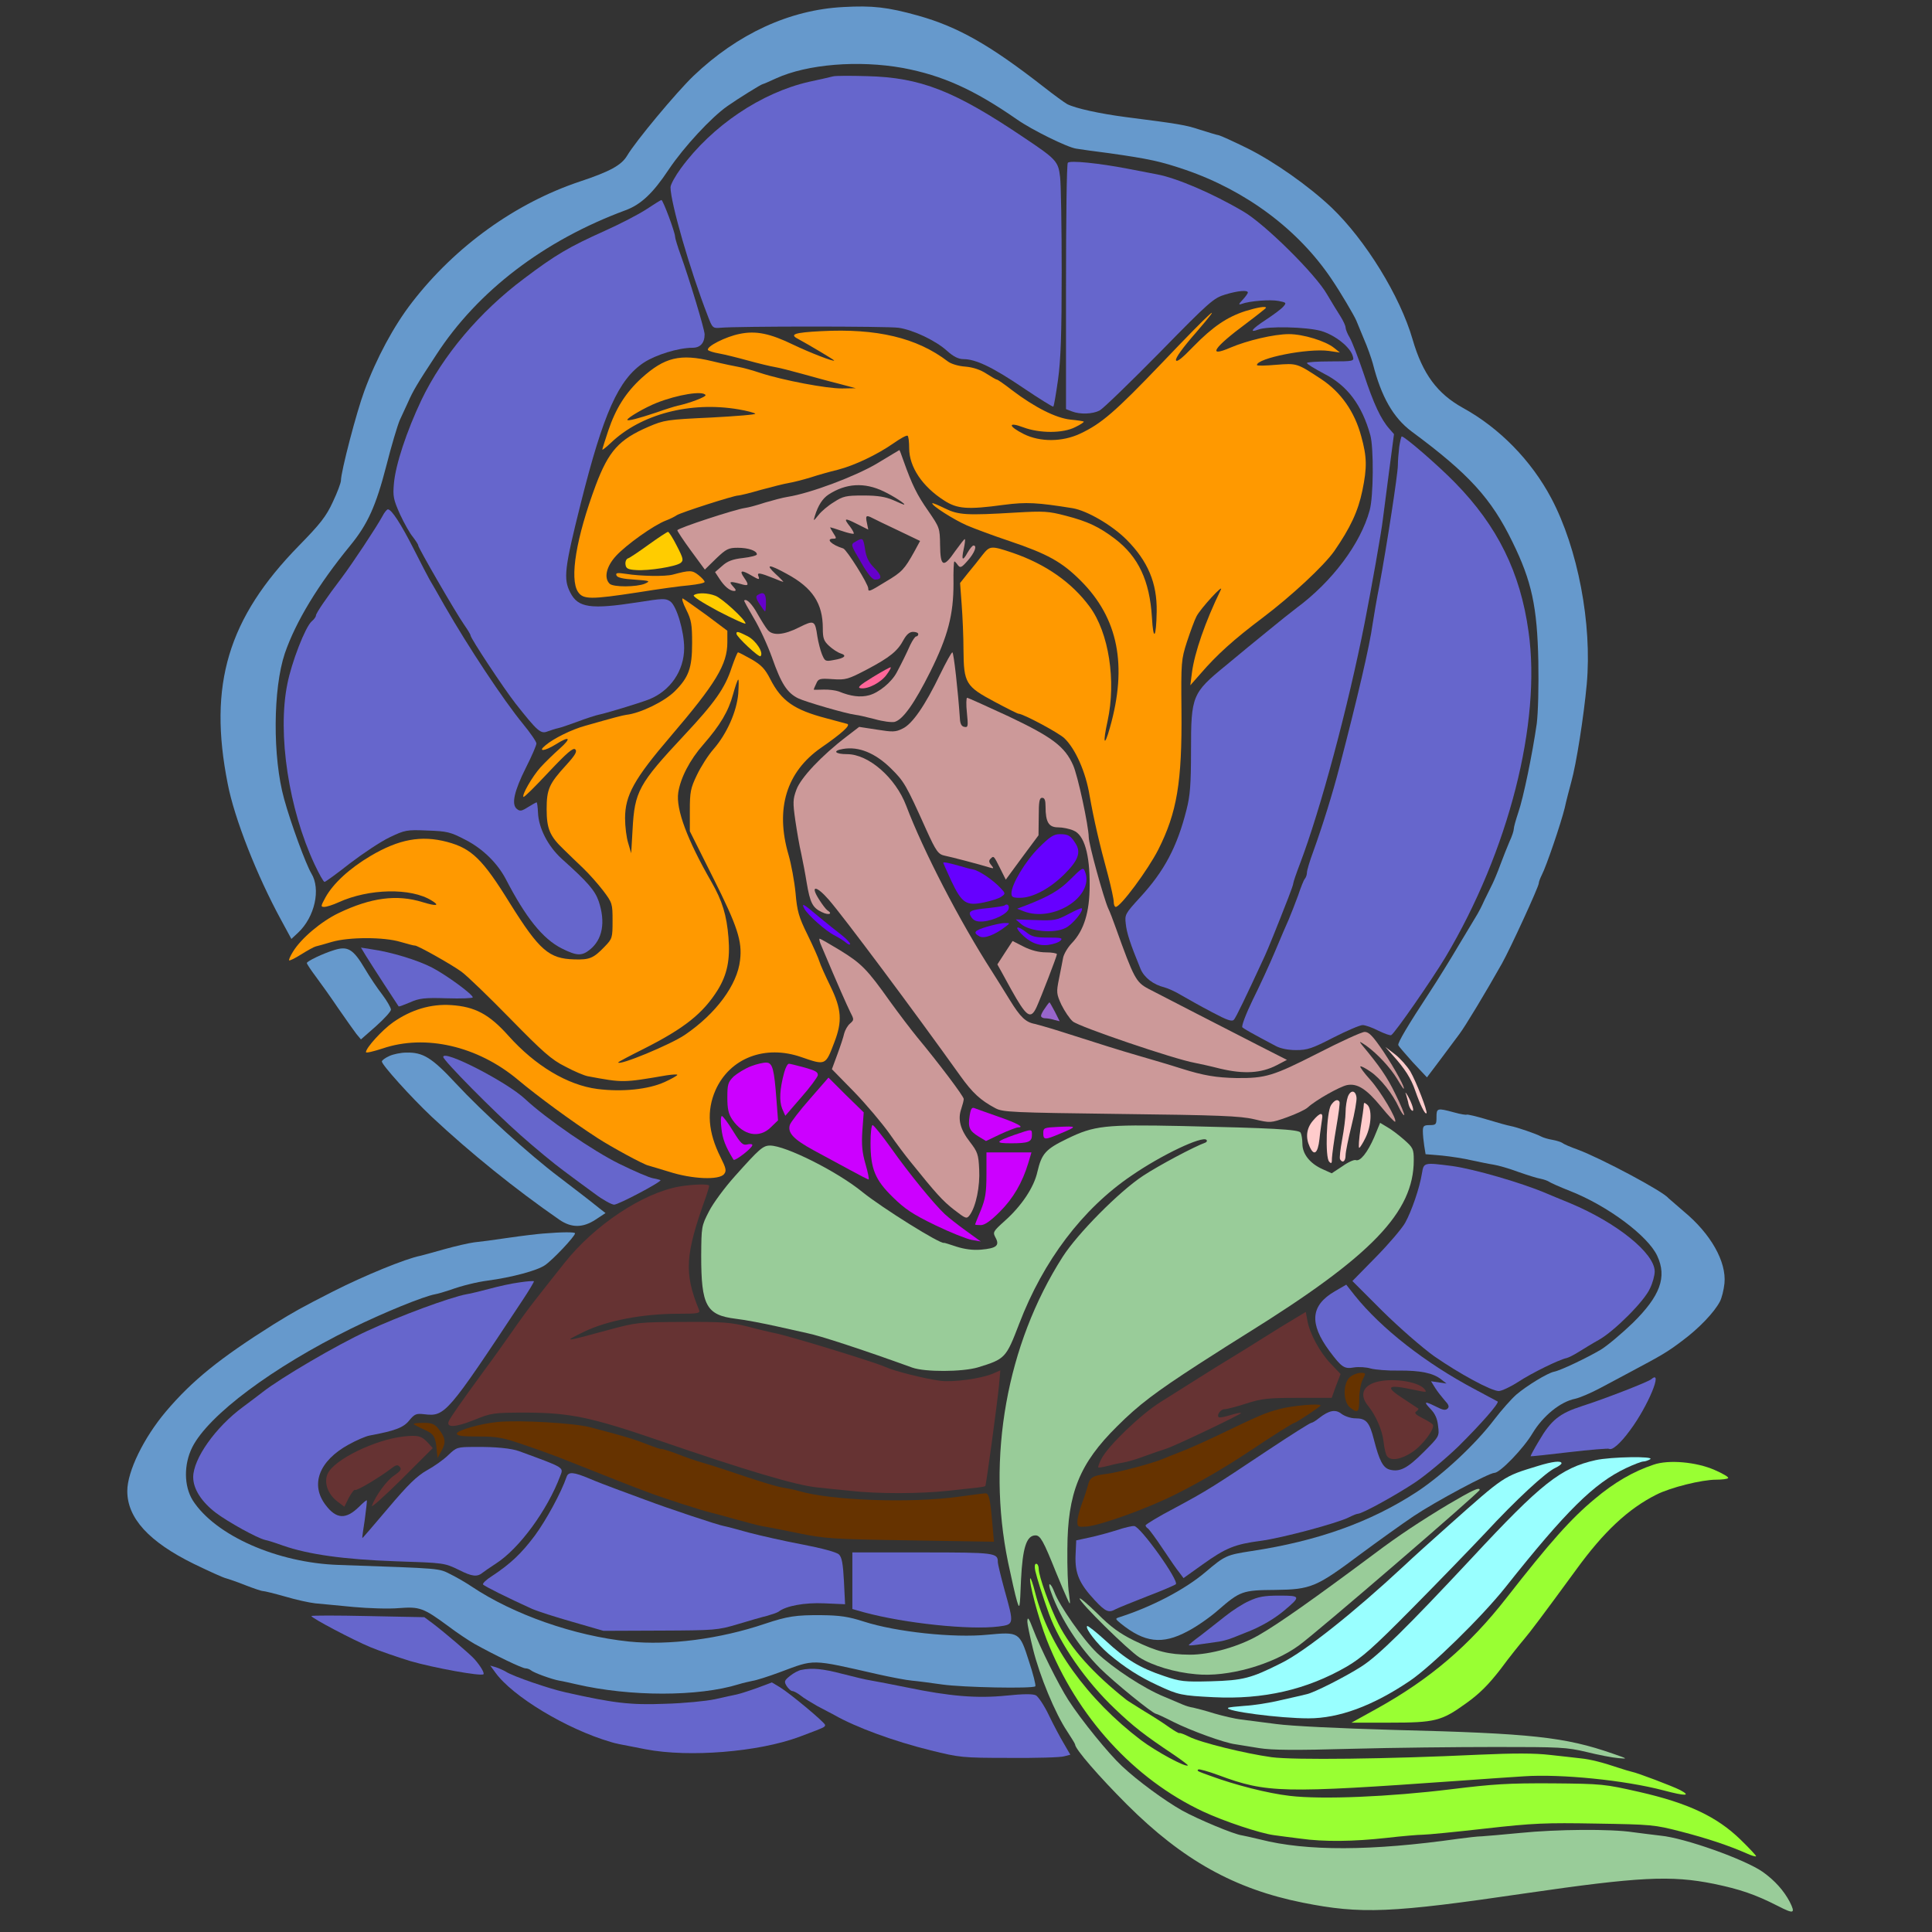<?xml version="1.0" encoding="UTF-8" standalone="no"?>
<svg
   xmlns:dc="http://purl.org/dc/elements/1.1/"
   xmlns:cc="http://creativecommons.org/ns#"
   xmlns:rdf="http://www.w3.org/1999/02/22-rdf-syntax-ns#"
   xmlns:svg="http://www.w3.org/2000/svg"
   xmlns="http://www.w3.org/2000/svg"
   xmlns:sodipodi="http://sodipodi.sourceforge.net/DTD/sodipodi-0.dtd"
   xmlns:inkscape="http://www.inkscape.org/namespaces/inkscape"
   version="1.0"
   width="850pt"
   height="850pt"
   viewBox="0 0 850 850"
   preserveAspectRatio="xMidYMid meet"
   id="svg160"
   sodipodi:docname="6.svg"
   inkscape:version="0.92.2 5c3e80d, 2017-08-06">
  <rect x="0" y="0" width="850" height="850" fill="#333333" stroke="none"/>
  <defs
     id="defs164" />
  <sodipodi:namedview
     pagecolor="#ffffff"
     bordercolor="#666666"
     borderopacity="1"
     objecttolerance="10"
     gridtolerance="10"
     guidetolerance="10"
     inkscape:pageopacity="0"
     inkscape:pageshadow="2"
     inkscape:window-width="1920"
     inkscape:window-height="978"
     id="namedview162"
     showgrid="false"
     inkscape:zoom="0.83294118"
     inkscape:cx="606.1358"
     inkscape:cy="523.08832"
     inkscape:window-x="0"
     inkscape:window-y="1"
     inkscape:window-maximized="1"
     inkscape:current-layer="svg160" />
  <g
     transform="translate(0,850) scale(0.1,-0.1)"
     fill="#000000"
     stroke="none"
     id="g158">
    <path
       d="M0 4250 l0 -4250 3963 0 3962 1 -60 31 c-191 99 -352 138 -593 145 -174 6 -350 -12 -632 -63 -74 -13 -154 -26 -176 -28 -23 -3 -91 -13 -150 -23 -149 -24 -469 -25 -567 0 -37 9 -82 19 -100 22 -48 9 -203 69 -281 110 -179 94 -359 242 -525 429 -51 58 -101 108 -111 111 -10 3 -45 -2 -77 -11 -45 -13 -95 -17 -218 -17 -140 1 -172 4 -260 27 -55 15 -111 29 -125 32 -24 5 -58 16 -241 83 -103 38 -135 39 -199 6 -63 -32 -219 -85 -268 -91 -20 -2 -61 -9 -91 -14 -69 -13 -283 -13 -348 -1 -27 6 -70 12 -94 15 -54 7 -207 56 -304 98 -38 17 -113 63 -165 103 -134 101 -173 122 -250 129 -36 4 -86 8 -111 11 -49 4 -271 61 -298 75 -9 5 -59 29 -113 53 -53 25 -142 75 -197 111 -103 68 -152 91 -219 101 -55 8 -225 70 -317 116 -152 75 -274 188 -291 269 -3 14 -9 33 -15 42 -12 24 -12 118 1 118 6 0 10 12 10 26 0 34 57 157 108 230 99 147 391 378 691 548 107 61 349 170 401 181 8 2 42 12 76 23 90 31 336 82 487 102 48 7 89 15 92 20 2 4 -53 50 -123 103 -194 146 -342 275 -507 441 l-151 152 -30 -18 -31 -18 5 53 c3 46 0 56 -27 92 -30 39 -150 210 -200 283 l-24 36 -33 -39 c-19 -22 -34 -43 -34 -47 0 -11 -28 -10 -35 1 -3 6 4 37 15 70 11 33 20 73 20 88 0 15 -34 97 -76 183 -101 206 -109 222 -143 315 -65 178 -87 272 -96 410 -17 262 46 480 198 690 52 72 197 244 273 325 48 52 56 72 85 235 41 231 135 471 259 657 48 73 220 257 320 343 59 50 158 114 247 159 74 37 88 43 232 95 164 60 213 92 258 170 180 310 467 526 775 581 102 18 85 18 -1734 19 l-1838 1 0 -4250z"
       id="path4"
       style="fill:none" />
    <path
       d="M3968 8480 c189 -34 359 -115 572 -275 58 -43 116 -88 130 -100 49 -43 128 -66 260 -76 184 -15 371 -55 511 -112 225 -90 463 -289 637 -531 74 -104 137 -247 196 -446 27 -92 60 -128 186 -204 120 -74 273 -212 338 -308 92 -134 184 -375 203 -533 24 -199 31 -307 25 -395 -31 -461 -151 -854 -401 -1309 -47 -86 -212 -330 -280 -415 -72 -91 -72 -112 -2 -123 18 -2 78 -15 133 -29 56 -13 108 -24 115 -24 21 0 252 -76 338 -111 91 -36 250 -117 352 -178 100 -59 274 -234 313 -314 24 -49 29 -71 29 -131 -1 -90 -10 -109 -111 -223 -124 -141 -217 -280 -235 -353 -3 -14 -27 -54 -53 -89 -35 -48 -43 -66 -33 -72 7 -4 17 -6 21 -3 12 8 175 -16 262 -38 86 -21 123 -37 174 -75 47 -35 43 -58 -10 -62 -59 -3 -179 -28 -222 -46 -20 -9 -36 -13 -36 -10 0 3 -28 -9 -62 -26 -162 -81 -284 -200 -405 -396 -108 -175 -171 -260 -265 -356 -57 -57 -127 -123 -156 -145 l-53 -41 33 -5 c18 -3 80 -7 138 -10 132 -6 333 -40 421 -72 36 -13 72 -24 78 -24 7 0 67 -27 134 -61 307 -154 597 -448 710 -721 l16 -38 265 0 266 0 0 4250 0 4250 -2317 -1 c-2284 -1 -2316 -1 -2215 -19z"
       id="path6"
       style="fill:none" />
    <path
       d="M3710 8469 c-236 -12 -465 -118 -659 -303 -76 -73 -255 -288 -292 -351 -25 -42 -76 -70 -209 -114 -283 -95 -547 -285 -737 -531 -80 -103 -157 -246 -210 -390 -34 -91 -103 -355 -103 -394 0 -10 -16 -53 -36 -95 -29 -63 -55 -96 -149 -192 -312 -319 -400 -611 -313 -1048 29 -151 128 -403 235 -599 l45 -83 30 28 c73 69 100 191 58 260 -24 40 -90 219 -120 328 -51 183 -49 485 3 640 48 140 147 303 288 475 77 94 113 174 159 352 22 87 49 177 59 200 11 24 27 59 36 78 22 50 40 81 125 210 182 280 473 502 832 635 68 25 121 75 190 179 67 100 188 230 258 279 47 33 150 97 156 97 2 0 28 11 58 25 138 63 363 81 558 46 175 -33 313 -95 503 -227 64 -45 222 -123 260 -128 17 -3 82 -12 145 -20 176 -25 226 -36 335 -73 268 -92 498 -264 644 -482 38 -56 97 -156 108 -181 3 -8 18 -44 33 -80 16 -36 33 -85 40 -110 37 -146 90 -238 170 -298 253 -187 351 -295 444 -486 85 -173 109 -285 114 -525 2 -114 -1 -227 -7 -275 -19 -133 -59 -327 -81 -390 -11 -33 -20 -65 -20 -73 0 -8 -8 -33 -19 -56 -10 -23 -28 -69 -40 -101 -12 -33 -28 -71 -35 -85 -7 -15 -23 -46 -35 -71 -11 -25 -25 -52 -30 -60 -5 -8 -41 -69 -81 -135 -39 -66 -97 -160 -130 -210 -96 -146 -142 -224 -138 -233 1 -5 31 -39 64 -76 l62 -66 58 77 c32 43 70 94 85 114 25 33 115 182 187 310 37 66 162 338 162 353 0 6 6 22 13 36 20 38 84 226 101 295 7 33 21 85 29 115 22 78 55 288 68 430 24 265 -39 597 -156 818 -88 166 -228 309 -388 397 -114 63 -178 150 -222 301 -55 191 -207 437 -356 580 -101 96 -255 204 -372 262 -59 29 -116 55 -125 57 -9 1 -46 13 -82 24 -63 21 -93 26 -328 56 -114 15 -220 38 -257 57 -11 6 -58 40 -105 77 -236 184 -376 263 -550 312 -136 38 -202 45 -330 38z"
       id="path8"
       style="fill:#6699cc" />
    <path
       d="M3665 8164 c-11 -3 -59 -14 -106 -24 -210 -48 -426 -193 -563 -380 -25 -34 -46 -72 -46 -84 0 -66 85 -363 164 -566 20 -53 22 -55 56 -52 71 7 737 7 783 0 64 -9 165 -57 214 -102 28 -25 50 -36 72 -36 54 0 129 -36 262 -126 71 -48 131 -85 133 -83 3 2 12 56 21 119 12 88 16 199 16 474 0 197 -3 385 -7 417 -8 69 -16 78 -158 173 -307 207 -455 265 -691 271 -71 2 -139 2 -150 -1z"
       id="path10"
       style="fill:#6666cc" />
    <path
       d="M4698 7784 c-5 -4 -8 -250 -8 -546 l0 -538 26 -10 c36 -14 91 -12 122 4 15 8 133 122 263 254 220 225 239 241 289 256 56 17 100 21 100 9 0 -4 -10 -18 -22 -31 -20 -21 -20 -24 -5 -19 35 13 125 20 162 13 35 -7 36 -8 20 -26 -10 -11 -44 -36 -76 -57 -61 -40 -76 -59 -33 -43 41 16 211 12 276 -6 62 -18 130 -72 140 -112 6 -21 4 -22 -98 -22 -57 0 -104 -3 -104 -7 0 -5 34 -25 75 -47 103 -52 167 -138 204 -271 15 -56 14 -269 -3 -330 -40 -147 -165 -314 -322 -430 -21 -16 -78 -61 -125 -100 -47 -38 -131 -107 -186 -153 -148 -121 -153 -133 -153 -372 0 -153 -4 -201 -20 -263 -41 -163 -98 -270 -204 -385 -66 -72 -68 -76 -63 -117 4 -39 19 -86 65 -198 16 -38 56 -69 105 -81 15 -4 49 -19 75 -35 26 -15 86 -49 134 -74 68 -36 88 -43 97 -33 9 10 52 99 136 281 13 28 52 124 103 255 12 31 22 59 22 64 0 5 13 43 29 85 91 239 212 691 285 1061 30 153 74 401 80 455 3 22 15 115 27 208 l22 167 -20 23 c-37 41 -70 111 -113 242 -24 71 -52 143 -62 160 -10 16 -18 37 -18 44 0 8 -11 31 -23 50 -13 20 -39 63 -58 95 -50 89 -275 311 -368 365 -137 81 -295 148 -381 164 -14 3 -72 14 -130 25 -125 24 -252 37 -262 26z"
       id="path12"
       style="fill:#6666cc" />
    <path
       d="M2845 7580 c-33 -22 -116 -65 -185 -96 -156 -70 -216 -105 -355 -210 -195 -146 -357 -338 -451 -534 -65 -137 -114 -285 -121 -368 -5 -56 -2 -70 27 -135 18 -39 44 -85 57 -100 12 -16 23 -32 23 -37 0 -10 164 -294 201 -347 16 -23 29 -44 29 -48 0 -13 145 -232 198 -300 97 -123 111 -135 141 -123 14 5 35 12 45 14 11 2 49 15 87 29 37 14 80 28 95 31 30 6 169 48 217 66 95 37 157 126 157 227 0 73 -33 185 -61 205 -21 14 -31 14 -144 -4 -207 -32 -262 -24 -296 43 -31 60 -26 105 46 392 100 398 166 546 278 620 52 34 152 65 214 65 34 0 53 21 53 59 0 22 -69 249 -106 351 -13 36 -24 72 -24 79 0 19 -53 161 -60 161 -3 0 -32 -18 -65 -40z"
       id="path14"
       style="fill:#6666cc" />
    <path
       d="M5478 7131 c-80 -26 -143 -69 -227 -155 -50 -52 -74 -71 -77 -61 -4 9 31 57 88 122 133 154 73 100 -152 -136 -204 -213 -264 -265 -358 -309 -79 -37 -176 -37 -247 -2 -70 35 -72 56 -3 30 72 -27 175 -27 229 1 23 11 39 22 37 24 -1 2 -28 6 -59 9 -64 7 -157 54 -256 129 -33 26 -64 47 -67 47 -4 0 -24 12 -46 26 -26 17 -58 28 -92 31 -31 2 -64 12 -78 23 -136 104 -312 146 -558 133 -117 -6 -140 -14 -101 -34 46 -25 159 -92 159 -95 0 -7 -108 35 -179 69 -103 50 -165 63 -237 48 -61 -12 -148 -56 -139 -71 3 -4 24 -11 48 -15 23 -4 80 -18 127 -31 47 -13 101 -26 120 -29 19 -3 73 -17 120 -30 47 -13 119 -33 160 -43 l75 -20 -60 -1 c-66 -1 -261 36 -359 68 -33 11 -75 23 -93 26 -17 3 -71 14 -120 26 -141 34 -209 17 -310 -74 -70 -64 -114 -134 -147 -232 -14 -42 -26 -80 -26 -83 0 -3 17 10 38 30 132 126 349 183 561 147 36 -6 70 -15 74 -19 4 -4 -83 -11 -195 -17 -195 -9 -206 -11 -276 -41 -129 -56 -174 -106 -231 -257 -86 -231 -116 -411 -78 -469 23 -34 56 -34 265 -2 86 14 187 28 225 31 37 4 67 10 67 15 0 5 -12 18 -27 30 -28 22 -38 22 -113 2 -33 -9 -142 -7 -204 3 -40 6 -48 5 -44 -6 3 -10 28 -16 79 -19 69 -5 72 -6 46 -18 -36 -15 -139 -16 -155 0 -26 26 -14 76 28 122 46 50 167 136 220 156 19 7 40 18 47 23 15 11 251 87 271 87 7 0 52 11 100 25 48 13 103 27 122 30 19 3 62 14 95 24 33 11 87 26 120 34 74 19 173 66 245 116 30 21 58 37 63 34 4 -2 7 -27 7 -55 0 -82 58 -169 154 -230 57 -37 102 -41 263 -19 100 13 147 10 303 -15 63 -11 172 -74 236 -138 94 -94 135 -191 133 -316 -2 -119 -15 -134 -21 -25 -10 160 -59 265 -162 344 -70 53 -120 77 -217 102 -76 20 -97 21 -219 14 -217 -13 -253 -11 -312 18 -29 14 -54 25 -56 23 -7 -8 97 -74 153 -98 33 -14 116 -45 185 -68 169 -57 232 -92 315 -175 165 -165 206 -373 128 -647 -25 -89 -32 -69 -10 30 38 176 6 388 -79 503 -78 106 -193 187 -339 237 -95 32 -100 31 -132 -9 -15 -20 -44 -56 -64 -80 l-35 -44 7 -95 c4 -52 8 -142 8 -200 1 -145 10 -160 136 -227 54 -29 102 -53 106 -53 20 0 177 -84 202 -108 48 -46 94 -148 111 -253 18 -102 43 -212 82 -354 13 -50 24 -101 24 -113 0 -12 4 -22 9 -22 21 0 141 162 187 252 82 163 105 296 102 613 -2 212 -1 223 24 301 15 45 33 95 42 112 17 34 123 149 107 117 -68 -139 -116 -278 -127 -365 l-7 -55 44 50 c73 85 149 153 274 247 127 96 268 227 315 293 71 103 105 175 124 267 21 102 20 148 -5 238 -29 109 -90 195 -176 252 -108 71 -106 70 -199 63 -46 -4 -84 -5 -84 -1 0 30 224 75 317 62 l48 -7 -25 20 c-38 31 -137 61 -199 61 -66 0 -184 -28 -259 -60 -102 -44 -73 0 71 107 48 36 87 67 87 69 0 8 -37 2 -92 -15z m-2374 -369 c4 -8 -74 -37 -123 -47 -9 -2 -52 -15 -94 -30 -78 -26 -127 -39 -127 -32 0 9 79 55 130 75 92 36 202 54 214 34z"
       id="path16"
       style="fill:#ff9900" />
    <path
       d="M6156 6534 c-3 -26 -6 -62 -6 -81 0 -38 -49 -356 -81 -528 -12 -60 -25 -137 -30 -170 -13 -96 -66 -323 -146 -630 -30 -116 -74 -257 -114 -368 -16 -43 -29 -86 -29 -96 0 -9 -4 -21 -9 -27 -5 -5 -18 -38 -30 -74 -13 -35 -31 -82 -41 -105 -10 -22 -37 -85 -60 -140 -23 -55 -67 -151 -98 -213 -31 -64 -51 -117 -46 -122 8 -7 41 -26 147 -82 20 -11 54 -18 89 -18 50 0 71 7 164 55 59 30 117 55 129 55 12 0 43 -11 70 -25 27 -13 52 -22 56 -19 17 10 179 244 238 342 278 466 423 1033 366 1433 -36 261 -137 465 -323 655 -75 77 -222 204 -235 204 -2 0 -7 -21 -11 -46z"
       id="path18"
       style="fill:#6666cc" />
    <path
       d="M3857 6460 c-95 -56 -291 -130 -392 -146 -20 -3 -65 -15 -99 -25 -33 -11 -73 -22 -89 -24 -43 -6 -297 -89 -297 -98 0 -4 27 -45 60 -90 l61 -83 49 48 c45 43 55 48 96 48 46 0 84 -13 84 -29 0 -5 -27 -12 -61 -16 -46 -5 -69 -14 -92 -35 l-31 -27 19 -29 c22 -34 45 -53 64 -54 11 0 10 5 -4 20 -20 22 -15 24 33 11 36 -11 39 -6 16 27 -23 33 -12 36 32 10 33 -19 37 -20 31 -4 -8 19 4 17 72 -10 18 -8 35 -14 37 -14 2 0 -13 16 -34 35 -47 44 -30 44 50 0 113 -61 158 -130 158 -239 0 -44 4 -56 28 -78 15 -14 38 -29 51 -33 29 -9 17 -21 -32 -29 -36 -7 -38 -5 -51 26 -7 18 -16 53 -20 78 -10 71 -14 73 -80 40 -67 -34 -116 -38 -138 -12 -8 9 -28 41 -44 69 -25 46 -50 71 -60 61 -1 -2 18 -36 42 -77 25 -41 61 -119 81 -175 40 -114 66 -154 114 -178 33 -16 212 -68 253 -73 12 -1 50 -10 85 -19 35 -10 74 -15 87 -12 37 10 88 83 157 221 78 157 102 251 102 388 -1 53 1 97 4 97 2 0 9 -7 15 -16 11 -14 16 -12 44 20 30 34 42 66 25 66 -5 0 -16 -14 -26 -31 -22 -40 -28 -34 -17 16 5 22 7 41 5 43 -2 2 -20 -22 -42 -52 -52 -76 -66 -71 -67 26 -1 75 -2 77 -52 150 -49 70 -71 114 -109 221 -9 26 -17 47 -18 47 -1 -1 -46 -27 -100 -60z m31 -122 c44 -21 101 -58 89 -58 -2 0 -24 9 -48 20 -33 14 -66 20 -130 20 -77 0 -90 -3 -130 -29 -25 -15 -56 -41 -68 -57 -23 -28 -23 -28 -16 -4 14 46 34 77 60 94 77 50 158 55 243 14z m-50 -117 c9 -5 61 -30 114 -55 l96 -46 -26 -48 c-43 -77 -54 -89 -125 -131 -73 -45 -77 -46 -77 -30 0 20 -95 171 -110 176 -52 16 -79 43 -44 43 15 0 15 2 0 25 -9 14 -15 25 -13 25 2 0 25 -7 51 -16 26 -9 49 -14 52 -12 2 3 -5 16 -16 31 -30 38 -25 40 30 12 l50 -25 -6 30 c-7 32 -3 35 24 21z m202 -511 c0 -5 -4 -10 -9 -10 -5 0 -16 -17 -26 -37 -18 -40 -34 -73 -60 -122 -23 -43 -79 -89 -122 -100 -37 -10 -80 -5 -133 17 -14 5 -45 9 -68 8 -23 -1 -42 -1 -42 0 0 2 5 14 11 26 9 22 15 24 72 20 58 -4 68 -1 152 43 100 53 134 80 161 131 13 23 26 34 41 34 13 0 23 -4 23 -10z"
       id="path20"
       style="fill:#cc9999" />
    <path
       d="M3764 6117 c-22 -12 -22 -13 23 -89 30 -53 51 -78 63 -78 32 0 31 17 -4 52 -24 24 -35 46 -40 81 -8 51 -10 53 -42 34z"
       id="path22"
       style="fill:#6600cc" />
    <path
       d="M3840 5521 c-59 -36 -70 -47 -53 -49 32 -5 90 26 114 60 12 16 20 31 18 32 -2 2 -38 -18 -79 -43z"
       id="path24"
       style="fill:#ff6699" />
    <path
       d="M1682 6228 c-28 -51 -132 -208 -181 -273 -64 -84 -111 -153 -111 -163 0 -5 -8 -17 -19 -26 -28 -25 -88 -179 -107 -276 -44 -219 6 -549 120 -793 20 -42 39 -77 44 -77 4 0 55 37 112 82 58 44 136 96 174 114 67 32 75 34 166 30 87 -3 101 -6 168 -41 76 -39 140 -102 177 -172 88 -170 163 -264 247 -306 64 -32 87 -34 122 -6 57 45 71 121 40 214 -17 48 -48 84 -163 187 -60 55 -101 134 -104 202 -1 25 -4 46 -6 46 -2 0 -19 -9 -38 -21 -28 -18 -36 -19 -49 -8 -25 20 -12 78 40 182 26 51 46 98 46 106 0 8 -27 47 -59 86 -87 106 -241 339 -345 520 -31 55 -61 107 -66 115 -5 8 -36 68 -69 133 -58 114 -98 175 -114 176 -4 1 -16 -13 -25 -31z"
       id="path26"
       style="fill:#6666cc" />
    <path
       d="M2854 6104 c-43 -31 -84 -59 -92 -61 -7 -3 -12 -15 -10 -27 2 -17 11 -22 47 -24 54 -4 173 15 195 31 14 11 13 19 -16 75 -17 34 -35 62 -39 62 -4 0 -42 -25 -85 -56z"
       id="path28"
       style="fill:#ffcc00" />
    <path
       d="M3053 5882 c-8 -5 33 -31 107 -71 66 -34 120 -59 120 -54 0 16 -104 112 -133 122 -33 13 -77 14 -94 3z"
       id="path30"
       style="fill:#ffcc00" />
    <path
       d="M3333 5882 c-9 -5 -7 -16 9 -40 11 -17 22 -32 24 -32 2 0 4 18 4 40 0 40 -11 49 -37 32z"
       id="path32"
       style="fill:#6600cc" />
    <path
       d="M3019 5818 c23 -46 26 -66 26 -148 0 -109 -15 -150 -76 -211 -45 -45 -151 -97 -214 -104 -19 -3 -50 -11 -180 -48 -59 -16 -140 -56 -175 -86 -36 -29 -5 -27 45 4 62 39 71 29 17 -19 -27 -24 -65 -61 -84 -82 -36 -40 -83 -122 -75 -130 3 -3 52 46 110 108 82 87 109 110 118 101 9 -9 0 -25 -40 -69 -75 -82 -86 -106 -86 -194 0 -86 14 -119 75 -177 21 -21 60 -58 86 -83 26 -25 65 -69 88 -99 40 -53 41 -57 41 -132 0 -75 -1 -79 -35 -114 -49 -51 -66 -58 -133 -56 -112 3 -154 40 -283 246 -121 196 -169 242 -277 271 -114 30 -212 12 -337 -62 -93 -55 -164 -121 -198 -182 -21 -39 -22 -42 -5 -42 10 0 38 9 62 20 134 61 319 65 410 8 38 -23 22 -26 -40 -7 -113 35 -227 20 -369 -48 -77 -37 -165 -111 -201 -170 -12 -19 -19 -36 -17 -38 2 -3 26 9 53 26 27 17 56 33 64 35 9 2 41 11 71 20 76 22 229 22 302 0 32 -9 60 -17 63 -16 10 2 161 -83 205 -115 25 -18 122 -112 215 -207 143 -146 181 -180 241 -210 39 -21 84 -40 100 -43 156 -29 154 -29 347 4 26 4 47 5 47 2 0 -3 -26 -18 -57 -32 -71 -32 -186 -44 -295 -30 -131 17 -273 102 -391 234 -85 95 -147 128 -252 135 -89 6 -176 -20 -256 -76 -48 -34 -119 -112 -119 -131 0 -5 33 3 73 16 188 64 418 11 595 -137 87 -73 238 -184 351 -257 60 -39 205 -118 224 -121 4 -1 44 -13 90 -27 102 -33 223 -38 243 -10 11 14 8 26 -16 74 -55 110 -62 204 -22 295 63 141 218 201 378 145 107 -37 106 -37 145 66 35 91 32 144 -17 245 -23 47 -45 96 -49 110 -4 14 -27 66 -52 117 -39 79 -46 104 -53 185 -5 51 -19 127 -31 168 -59 202 -9 364 143 470 91 63 131 99 116 105 -7 2 -49 13 -93 25 -141 37 -197 76 -246 172 -23 45 -39 62 -82 87 -30 17 -57 31 -60 31 -3 0 -15 -30 -28 -67 -29 -90 -74 -154 -209 -298 -201 -215 -218 -247 -227 -415 l-6 -104 -13 44 c-8 25 -14 74 -14 110 0 101 40 173 200 360 200 234 250 317 250 414 l0 51 -92 69 c-51 37 -98 70 -104 73 -6 2 0 -20 15 -49z m229 -370 c-7 -79 -50 -176 -108 -243 -24 -27 -57 -79 -74 -115 -28 -58 -31 -75 -31 -156 l0 -91 102 -204 c108 -215 129 -280 119 -363 -12 -109 -106 -236 -243 -329 -63 -43 -293 -138 -293 -121 0 2 51 29 113 60 178 90 260 155 325 259 41 67 55 132 47 230 -8 99 -27 161 -75 245 -106 184 -157 320 -146 393 10 65 51 144 110 211 75 86 111 147 131 221 10 36 20 65 23 65 3 0 2 -28 0 -62z"
       id="path34"
       style="fill:#ff9900" />
    <path
       d="M3240 5712 c0 -13 99 -106 106 -99 15 15 -20 69 -57 88 -42 21 -49 23 -49 11z"
       id="path36"
       style="fill:#ffcc00" />
    <path
       d="M4136 5533 c-66 -137 -123 -220 -166 -239 -30 -15 -43 -15 -112 -4 l-78 12 -56 -43 c-110 -84 -201 -181 -220 -233 -16 -43 -16 -57 -5 -135 7 -47 18 -113 26 -146 7 -33 18 -90 24 -128 15 -89 26 -111 67 -130 30 -15 50 -8 24 8 -6 4 -22 25 -36 47 -41 64 -14 64 42 0 66 -76 370 -483 578 -774 55 -77 90 -109 156 -144 32 -17 73 -19 550 -25 432 -5 527 -9 587 -23 72 -17 73 -17 144 8 39 14 81 33 93 44 36 33 140 91 172 98 46 9 86 -17 151 -96 31 -38 59 -68 61 -65 10 9 -63 133 -109 184 -27 30 -47 57 -44 59 3 3 23 -8 45 -23 44 -30 97 -97 125 -158 10 -21 20 -35 23 -33 2 3 -15 45 -39 93 -37 76 -69 122 -148 217 -13 16 -9 15 19 -4 49 -35 107 -97 137 -147 14 -24 27 -43 28 -43 10 0 -36 84 -88 163 -47 69 -64 87 -83 87 -13 0 -107 -43 -208 -95 -195 -99 -227 -109 -356 -108 -90 2 -145 11 -243 42 -50 16 -135 41 -187 56 -90 26 -149 45 -350 109 -47 15 -95 28 -106 31 -41 7 -65 30 -111 105 -25 41 -61 98 -78 125 -143 222 -303 532 -378 730 -47 124 -166 227 -260 227 -54 0 -66 15 -18 23 69 12 142 -18 211 -86 58 -57 67 -73 155 -269 44 -97 53 -109 83 -115 22 -4 156 -39 197 -52 18 -5 18 -4 6 11 -11 13 -11 20 -3 28 14 14 14 14 43 -44 l24 -48 72 98 72 97 1 83 c0 66 3 82 15 82 11 0 15 -11 15 -39 0 -68 14 -91 55 -91 20 0 50 -6 68 -14 47 -19 72 -104 71 -241 0 -118 -25 -199 -79 -255 -18 -19 -35 -48 -38 -65 -3 -16 -11 -58 -18 -92 -12 -59 -11 -66 11 -114 14 -28 36 -61 50 -73 29 -24 447 -166 536 -182 16 -3 67 -14 114 -26 102 -24 178 -20 246 15 l46 24 -118 60 c-154 79 -437 224 -492 253 -54 29 -63 45 -143 268 -11 31 -26 71 -34 87 -20 46 -85 281 -85 312 -1 51 -48 271 -69 317 -36 81 -91 123 -283 214 -97 45 -179 82 -183 82 -4 0 -5 -30 -1 -66 6 -60 5 -65 -11 -62 -13 2 -19 14 -20 38 -8 118 -27 290 -33 290 -4 0 -28 -44 -54 -97z"
       id="path38"
       style="fill:#cc9999" />
    <path
       d="M4570 4770 c-59 -59 -120 -161 -120 -200 0 -17 6 -20 38 -20 55 0 130 40 193 102 63 62 76 98 51 137 -22 35 -32 41 -69 41 -27 0 -44 -11 -93 -60z"
       id="path40"
       style="fill:#6600ff" />
    <path
       d="M4150 4704 c0 -2 16 -37 35 -79 47 -99 66 -112 145 -95 33 7 68 18 77 26 17 12 17 14 -6 38 -33 35 -93 76 -121 81 -13 2 -37 9 -54 14 -45 13 -76 20 -76 15z"
       id="path42"
       style="fill:#6600ff" />
    <path
       d="M4707 4629 c-46 -46 -93 -73 -187 -110 l-45 -17 28 -11 c131 -51 312 65 271 173 -8 22 -12 20 -67 -35z"
       id="path44"
       style="fill:#6600ff" />
    <path
       d="M3539 4502 c15 -28 94 -98 132 -117 19 -10 42 -24 52 -33 9 -8 17 -10 17 -5 0 6 -17 23 -37 39 -21 16 -66 52 -101 81 -67 57 -78 63 -63 35z"
       id="path46"
       style="fill:#6600ff" />
    <path
       d="M4419 4516 c-2 -2 -33 -7 -69 -11 -83 -8 -94 -14 -76 -41 11 -15 24 -20 51 -18 48 4 109 34 113 57 3 15 -8 23 -19 13z"
       id="path48"
       style="fill:#6600ff" />
    <path
       d="M4700 4478 c-51 -27 -62 -29 -143 -26 l-88 3 24 -21 c38 -32 145 -42 194 -17 32 15 83 78 72 87 -2 2 -29 -10 -59 -26z"
       id="path50"
       style="fill:#6600ff" />
    <path
       d="M4343 4423 c-57 -17 -64 -26 -33 -43 20 -11 68 7 115 44 20 15 19 15 -5 15 -14 0 -49 -8 -77 -16z"
       id="path52"
       style="fill:#6600ff" />
    <path
       d="M4491 4394 c38 -40 77 -57 122 -51 22 3 46 11 53 19 11 11 2 13 -54 13 -55 0 -73 4 -96 23 -39 30 -55 28 -25 -4z"
       id="path54"
       style="fill:#6600ff" />
    <path
       d="M3614 4338 c78 -185 111 -258 126 -289 18 -35 18 -36 0 -52 -11 -9 -22 -29 -26 -44 -3 -15 -17 -57 -30 -92 l-24 -65 98 -100 c54 -56 123 -138 155 -183 31 -45 72 -99 90 -121 116 -144 144 -175 194 -214 53 -41 56 -42 70 -23 27 38 45 125 41 200 -3 66 -7 77 -40 120 -43 55 -55 100 -39 146 6 18 11 37 11 44 0 12 -112 160 -205 272 -27 33 -81 104 -120 158 -100 141 -125 166 -219 224 -46 28 -86 51 -90 51 -3 0 0 -15 8 -32z"
       id="path56"
       style="fill:#cc9999" />
    <path
       d="M4421 4308 l-33 -51 20 -36 c11 -20 29 -53 40 -73 68 -122 86 -135 112 -80 20 44 90 225 90 234 0 4 -22 8 -48 8 -32 0 -66 9 -98 25 -27 14 -49 25 -49 25 0 0 -15 -23 -34 -52z"
       id="path58"
       style="fill:#cc9999" />
    <path
       d="M1470 4320 c-49 -15 -120 -49 -120 -57 0 -4 18 -31 39 -59 21 -28 66 -91 99 -140 34 -49 70 -100 80 -113 l20 -24 66 58 c36 32 66 65 66 73 0 8 -17 38 -38 66 -22 28 -56 79 -76 113 -52 88 -76 102 -136 83z"
       id="path60"
       style="fill:#6699cc" />
    <path
       d="M1611 4293 c24 -39 139 -216 143 -221 2 -1 24 7 50 18 40 18 63 21 161 18 63 -2 115 0 115 4 0 13 -114 97 -179 131 -64 33 -181 69 -269 81 l-44 7 23 -38z"
       id="path62"
       style="fill:#6666cc" />
    <path
       d="M4598 4065 c-10 -13 -18 -29 -18 -34 0 -6 8 -11 18 -11 9 0 28 -3 40 -7 l24 -6 -21 42 c-12 22 -22 41 -24 41 -1 0 -10 -11 -19 -25z"
       id="path64"
       style="fill:#9966cc" />
    <path
       d="M6126 3859 c55 -61 82 -103 101 -159 21 -60 42 -104 49 -98 6 7 -45 139 -71 184 -14 23 -44 57 -67 75 l-43 33 31 -35z"
       id="path66"
       style="fill:#ffcccc" />
    <path
       d="M1713 3854 c-18 -8 -33 -19 -33 -24 0 -15 127 -156 219 -243 171 -160 368 -319 563 -454 53 -36 103 -35 158 1 l44 29 -27 21 c-52 42 -84 66 -178 138 -131 99 -336 285 -454 412 -105 113 -144 137 -218 135 -23 0 -57 -7 -74 -15z"
       id="path68"
       style="fill:#6699cc" />
    <path
       d="M1950 3850 c0 -15 221 -239 340 -344 63 -56 149 -127 190 -157 41 -31 104 -77 138 -102 35 -26 73 -47 84 -47 19 0 210 101 204 108 -2 1 -16 5 -32 8 -16 2 -83 31 -150 64 -114 56 -321 198 -414 285 -80 75 -360 219 -360 185z"
       id="path70"
       style="fill:#6666cc" />
    <path
       d="M3304 3809 c-26 -10 -60 -31 -76 -45 -25 -25 -28 -34 -28 -93 0 -50 5 -72 22 -97 48 -70 119 -84 170 -33 l31 30 -7 92 c-10 133 -17 160 -43 162 -12 1 -43 -6 -69 -16z"
       id="path72"
       style="fill:#cc00ff" />
    <path
       d="M3450 3781 c-20 -74 -22 -125 -9 -158 l14 -32 70 81 c39 44 71 88 73 97 2 14 -11 21 -57 34 -34 9 -65 17 -70 17 -6 0 -15 -17 -21 -39z"
       id="path74"
       style="fill:#cc00ff" />
    <path
       d="M3564 3666 c-45 -51 -85 -103 -89 -115 -11 -35 17 -64 105 -112 45 -24 117 -63 159 -86 42 -23 79 -42 82 -42 4 -1 -2 29 -13 67 -15 52 -18 85 -14 147 l6 81 -78 76 -77 77 -81 -93z"
       id="path76"
       style="fill:#cc00ff" />
    <path
       d="M5930 3675 c-5 -14 -10 -45 -10 -68 0 -23 -7 -77 -15 -120 -8 -44 -13 -83 -9 -88 11 -18 24 -8 24 18 0 15 12 73 26 130 14 56 24 113 22 125 -4 32 -26 34 -38 3z"
       id="path78"
       style="fill:#ffcccc" />
    <path
       d="M6186 3685 c3 -11 9 -30 11 -43 3 -12 10 -25 15 -28 13 -8 1 31 -19 66 -9 15 -12 17 -7 5z"
       id="path80"
       style="fill:#ffcccc" />
    <path
       d="M5856 3638 c-20 -31 -27 -231 -8 -249 10 -11 12 -7 12 16 1 17 9 77 19 135 10 58 17 108 14 113 -8 13 -22 7 -37 -15z"
       id="path82"
       style="fill:#ffcccc" />
    <path
       d="M6000 3639 c0 -8 -6 -53 -14 -101 -7 -49 -10 -88 -6 -88 3 0 16 20 28 45 26 53 29 127 7 145 -12 10 -15 10 -15 -1z"
       id="path84"
       style="fill:#ffcccc" />
    <path
       d="M4266 3591 c-8 -51 -1 -66 39 -91 l33 -20 63 30 c35 16 71 30 79 30 29 0 -6 19 -90 48 -47 16 -92 33 -101 36 -13 6 -18 -1 -23 -33z"
       id="path86"
       style="fill:#cc00ff" />
    <path
       d="M6320 3585 c0 -32 -2 -35 -30 -35 -26 0 -30 -4 -30 -27 0 -16 3 -44 6 -64 l6 -37 72 -6 c39 -4 98 -13 131 -21 33 -7 76 -16 96 -19 20 -3 69 -17 109 -32 40 -14 84 -28 98 -30 15 -3 31 -9 37 -13 5 -4 47 -23 93 -41 165 -65 342 -197 383 -285 44 -94 13 -177 -108 -296 -49 -47 -112 -100 -140 -117 -59 -35 -178 -92 -206 -97 -29 -6 -119 -61 -165 -100 -23 -20 -66 -69 -96 -108 -83 -110 -229 -246 -343 -321 -204 -133 -436 -216 -727 -260 -110 -17 -117 -20 -203 -93 -91 -77 -235 -152 -378 -198 -19 -6 -19 -7 5 -27 105 -85 183 -95 295 -35 39 20 99 62 133 92 98 85 108 89 253 90 157 2 180 12 374 157 77 57 183 133 235 168 94 63 331 190 355 190 24 0 128 107 168 175 46 76 122 138 187 151 19 4 69 25 110 47 41 22 102 54 135 72 137 73 160 86 226 136 73 54 141 125 166 173 8 15 17 51 20 80 9 95 -60 218 -180 317 -34 29 -64 55 -67 58 -22 29 -294 174 -398 213 -31 11 -62 24 -67 29 -6 4 -26 11 -44 14 -19 3 -42 10 -51 15 -22 12 -107 41 -134 46 -12 2 -59 15 -105 29 -46 14 -86 23 -88 21 -2 -2 -28 2 -56 10 -74 20 -77 19 -77 -21z"
       id="path88"
       style="fill:#6699cc" />
    <path
       d="M5776 3569 c-28 -33 -33 -73 -14 -114 19 -43 36 -30 43 33 3 31 9 69 11 85 7 36 -8 34 -40 -4z"
       id="path90"
       style="fill:#ffcccc" />
    <path
       d="M3174 3535 c5 -46 18 -80 53 -137 5 -9 83 51 83 64 0 5 -10 6 -22 3 -20 -5 -29 4 -63 59 -22 36 -44 65 -49 66 -5 0 -6 -25 -2 -55z"
       id="path92"
       style="fill:#cc00ff" />
    <path
       d="M6046 3497 c-30 -69 -62 -108 -81 -101 -7 3 -34 -9 -59 -27 l-47 -31 -40 18 c-56 25 -89 67 -89 112 0 20 -4 42 -8 49 -9 14 -124 20 -524 29 -337 7 -384 2 -503 -56 -95 -46 -112 -65 -131 -146 -15 -68 -70 -150 -143 -215 -52 -47 -54 -50 -41 -74 19 -35 4 -47 -64 -53 -36 -3 -72 2 -107 13 -30 10 -55 18 -56 17 -15 -7 -271 153 -358 223 -111 91 -339 205 -407 205 -31 0 -47 -14 -155 -135 -44 -49 -96 -119 -114 -155 -33 -64 -33 -67 -34 -195 0 -219 22 -261 152 -277 43 -5 125 -21 183 -34 58 -13 116 -26 130 -29 53 -10 243 -72 464 -152 56 -20 220 -19 288 1 121 37 124 41 182 192 106 277 278 505 493 651 133 92 313 177 331 158 4 -4 1 -10 -5 -12 -50 -18 -204 -100 -274 -146 -105 -69 -289 -255 -354 -357 -246 -385 -335 -881 -240 -1343 15 -71 32 -147 39 -170 12 -40 13 -36 18 91 7 143 24 197 64 197 21 0 35 -25 89 -160 20 -49 43 -103 51 -120 13 -29 14 -28 7 25 -5 30 -8 118 -7 195 1 246 53 376 219 540 95 95 170 151 358 273 123 79 136 87 211 134 552 343 736 535 736 764 0 49 -3 55 -44 91 -24 21 -57 46 -74 55 l-30 18 -26 -63z"
       id="path94"
       style="fill:#99cc99" />
    <path
       d="M3830 3472 c0 -114 20 -163 98 -239 53 -52 87 -75 186 -123 66 -32 139 -61 161 -65 l40 -7 -65 47 c-36 26 -78 59 -94 74 -45 42 -156 177 -235 289 -40 56 -77 102 -82 102 -5 0 -9 -35 -9 -78z"
       id="path96"
       style="fill:#cc00ff" />
    <path
       d="M4653 3542 c-59 -3 -63 -4 -63 -27 0 -31 7 -31 73 -3 79 33 78 34 -10 30z"
       id="path98"
       style="fill:#cc00ff" />
    <path
       d="M4463 3507 c-84 -30 -87 -37 -15 -37 76 0 92 6 92 36 0 28 2 28 -77 1z"
       id="path100"
       style="fill:#cc00ff" />
    <path
       d="M4340 3333 c0 -81 -5 -108 -25 -158 -14 -33 -25 -61 -25 -62 0 -2 11 -3 25 -3 17 0 43 18 84 59 59 59 99 128 125 214 l14 47 -99 0 -99 0 0 -97z"
       id="path102"
       style="fill:#cc00ff" />
    <path
       d="M6256 3338 c-10 -64 -46 -168 -74 -218 -14 -25 -72 -93 -129 -151 l-103 -105 132 -132 c74 -73 175 -161 228 -199 111 -77 251 -153 284 -153 12 0 51 18 85 40 61 40 180 98 213 105 9 2 33 14 55 28 21 13 60 37 87 52 68 38 201 171 225 226 12 24 21 58 21 75 0 80 -166 214 -371 300 -46 19 -93 38 -104 43 -109 47 -321 108 -416 121 -125 16 -125 16 -133 -32z"
       id="path104"
       style="fill:#6666cc" />
    <path
       d="M2990 3280 c-162 -28 -376 -171 -507 -337 -38 -47 -93 -118 -124 -157 -31 -39 -79 -105 -107 -146 -29 -41 -83 -118 -122 -170 -103 -141 -150 -208 -156 -224 -11 -28 30 -26 110 6 79 32 84 33 236 33 187 -1 281 -20 575 -121 392 -135 609 -199 700 -208 28 -3 93 -10 145 -15 122 -14 310 -13 430 0 52 6 110 12 129 14 18 2 34 5 36 7 4 5 53 368 60 441 l6 68 -34 -15 c-54 -22 -173 -38 -230 -31 -68 9 -204 43 -242 61 -46 21 -433 140 -492 150 -13 3 -63 14 -111 27 -76 19 -111 22 -287 21 -198 -1 -202 -1 -335 -37 -191 -52 -195 -52 -100 -6 101 49 258 79 414 79 89 0 98 2 91 18 -66 162 -61 241 31 497 8 23 14 44 14 48 0 9 -70 7 -130 -3z"
       id="path106"
       style="fill:#663333" />
    <path
       d="M2390 3073 c-25 -2 -94 -10 -155 -19 -60 -9 -128 -18 -150 -20 -22 -3 -80 -16 -130 -30 -49 -14 -97 -27 -106 -29 -65 -13 -244 -86 -384 -157 -141 -72 -168 -87 -262 -145 -235 -148 -357 -246 -473 -383 -98 -116 -170 -264 -170 -350 0 -119 95 -223 292 -320 68 -33 132 -62 143 -64 11 -3 49 -16 84 -30 36 -14 71 -26 78 -26 7 0 51 -11 97 -24 47 -14 106 -27 133 -30 26 -2 102 -10 168 -16 66 -6 156 -9 200 -5 92 7 108 1 218 -80 37 -28 88 -62 114 -77 90 -50 210 -108 225 -108 8 0 18 -4 23 -8 12 -11 92 -40 125 -46 14 -2 48 -10 75 -16 237 -55 538 -55 715 0 19 6 47 12 61 15 15 2 69 19 120 38 156 58 132 59 431 -9 58 -13 126 -26 150 -28 23 -2 84 -10 133 -17 91 -13 398 -19 410 -8 3 4 -9 53 -28 110 -41 129 -43 130 -182 117 -148 -15 -403 12 -545 58 -68 22 -106 27 -185 28 -114 1 -151 -5 -250 -38 -198 -67 -423 -96 -598 -78 -241 25 -508 119 -692 242 -22 15 -63 39 -91 53 -56 28 -32 26 -494 42 -271 9 -543 130 -642 284 -39 63 -40 158 -2 234 72 142 354 352 699 522 140 69 319 142 370 151 12 2 42 11 66 19 49 18 118 35 165 41 105 14 218 44 252 68 35 24 132 127 132 140 0 6 -55 6 -140 -1z"
       id="path108"
       style="fill:#6699cc" />
    <path
       d="M2286 2858 c-33 -4 -92 -17 -132 -28 -39 -10 -85 -22 -101 -24 -71 -13 -294 -95 -438 -162 -131 -60 -380 -206 -460 -269 -11 -9 -50 -38 -86 -65 -121 -89 -219 -228 -219 -309 0 -52 37 -109 100 -157 56 -42 182 -111 216 -119 11 -2 46 -13 79 -25 112 -39 268 -61 495 -69 214 -7 215 -7 279 -38 59 -30 81 -32 106 -11 6 5 31 22 57 39 103 66 227 236 283 386 15 38 19 35 -180 108 -34 13 -107 20 -193 19 -81 0 -83 -1 -120 -36 -20 -20 -63 -50 -94 -67 -44 -25 -82 -62 -170 -166 -62 -73 -113 -133 -114 -132 -1 1 4 38 11 82 6 44 10 82 9 84 -2 2 -17 -11 -34 -28 -58 -57 -100 -55 -147 7 -69 90 -30 194 100 266 34 19 76 37 92 40 113 21 150 35 175 66 24 29 31 32 66 28 92 -11 100 -2 432 500 30 45 53 84 51 85 -2 2 -31 0 -63 -5z"
       id="path110"
       style="fill:#6666cc" />
    <path
       d="M5873 2819 c-107 -62 -114 -141 -24 -263 54 -72 65 -80 109 -72 21 3 54 1 73 -5 19 -5 74 -10 122 -9 97 1 153 -11 188 -39 l23 -18 -34 5 -34 5 18 -29 c10 -16 29 -40 42 -55 18 -19 21 -28 13 -36 -9 -9 -21 -7 -50 8 -52 26 -58 24 -25 -10 20 -21 30 -43 33 -75 6 -45 5 -46 -64 -115 -71 -71 -104 -88 -148 -77 -30 8 -46 38 -70 131 -20 79 -34 95 -83 95 -19 0 -45 9 -59 19 -27 22 -55 17 -101 -19 -13 -11 -29 -20 -33 -20 -5 0 -89 -53 -187 -118 -249 -166 -271 -180 -414 -257 -71 -37 -128 -72 -128 -76 0 -4 5 -11 11 -14 5 -4 35 -44 64 -88 30 -45 63 -93 74 -106 l18 -24 84 60 c102 73 142 89 256 104 92 12 339 78 389 104 16 8 33 15 38 15 19 0 166 81 252 138 49 33 134 104 190 158 97 96 181 191 173 198 -2 1 -47 25 -99 53 -219 116 -413 268 -530 414 l-37 47 -50 -29z"
       id="path112"
       style="fill:#6666cc" />
    <path
       d="M5695 2698 c-27 -16 -88 -53 -135 -83 -47 -30 -112 -70 -145 -90 -33 -20 -98 -60 -145 -90 -47 -30 -121 -76 -165 -104 -85 -53 -230 -192 -259 -249 -10 -19 -16 -36 -14 -38 2 -2 20 1 39 6 19 5 50 12 69 15 19 3 64 16 100 30 36 13 76 27 90 31 32 9 330 151 330 157 0 3 -21 -1 -47 -9 -25 -8 -48 -12 -51 -9 -10 9 8 35 25 35 10 0 53 11 96 25 68 22 96 25 227 25 l149 0 19 53 20 52 -43 45 c-48 50 -93 133 -103 190 l-7 38 -50 -30z"
       id="path114"
       style="fill:#663333" />
    <path
       d="M5940 2442 c-32 -26 -32 -108 -1 -134 35 -28 41 -23 41 37 0 31 7 69 15 85 15 29 15 30 -9 30 -13 0 -34 -8 -46 -18z"
       id="path116"
       style="fill:#663300" />
    <path
       d="M7265 2432 c-14 -12 -204 -86 -304 -118 -100 -32 -137 -62 -190 -153 -22 -36 -38 -67 -37 -68 1 -1 77 7 169 18 93 11 172 17 176 15 13 -9 50 23 93 82 79 106 147 271 93 224z"
       id="path118"
       style="fill:#6666cc" />
    <path
       d="M6053 2419 c-58 -17 -72 -58 -34 -104 34 -42 62 -106 68 -157 3 -29 10 -59 16 -65 16 -22 62 -14 110 18 46 30 101 104 91 121 -3 5 -24 18 -46 29 -30 15 -37 23 -27 29 7 5 11 11 9 13 -3 2 -31 20 -62 41 -88 56 -77 67 40 42 61 -13 62 -13 47 5 -30 32 -144 48 -212 28z"
       id="path120"
       style="fill:#663333" />
    <path
       d="M5630 2301 c-64 -17 -83 -25 -285 -122 -55 -26 -125 -57 -155 -68 -30 -12 -64 -25 -75 -30 -41 -18 -202 -61 -250 -66 -56 -7 -71 -16 -78 -48 -3 -12 -14 -48 -26 -79 -12 -32 -21 -69 -21 -83 0 -23 3 -24 43 -21 65 7 270 81 392 143 102 51 217 118 325 190 100 67 189 123 195 123 7 0 115 72 115 76 0 11 -123 0 -180 -15z"
       id="path122"
       style="fill:#663300" />
    <path
       d="M2190 2244 c-74 -7 -180 -37 -180 -51 0 -10 23 -13 94 -13 84 0 107 -4 208 -39 62 -21 147 -52 188 -69 196 -78 290 -115 350 -137 67 -26 249 -84 278 -90 9 -2 58 -15 107 -29 50 -14 104 -28 120 -31 17 -2 86 -16 155 -30 117 -24 150 -27 494 -32 l369 -6 -7 79 c-9 107 -15 134 -30 134 -7 0 -60 -7 -119 -15 -209 -29 -560 -17 -702 25 -16 5 -45 11 -64 14 -32 4 -118 31 -256 78 -33 11 -80 26 -105 33 -25 7 -75 24 -112 39 -38 14 -68 23 -68 21 0 -2 -28 7 -61 20 -59 23 -100 36 -254 76 -69 18 -307 32 -405 23z"
       id="path124"
       style="fill:#663300" />
    <path
       d="M1820 2235 c0 -2 20 -13 45 -24 45 -20 51 -30 57 -96 l3 -30 18 33 c20 36 17 57 -14 96 -17 21 -29 26 -65 26 -24 0 -44 -2 -44 -5z"
       id="path126"
       style="fill:#663300" />
    <path
       d="M1775 2180 c-125 -14 -304 -101 -333 -163 -18 -38 -1 -89 41 -122 l32 -24 20 40 c12 22 24 37 27 34 6 -6 108 55 159 94 22 17 29 18 38 7 9 -10 3 -18 -24 -37 -34 -22 -82 -89 -99 -134 -4 -11 55 42 131 117 l137 137 -19 21 c-30 33 -45 37 -110 30z"
       id="path128"
       style="fill:#663333" />
    <path
       d="M7020 2076 c-153 -34 -240 -103 -544 -430 -283 -303 -413 -432 -488 -479 -67 -43 -208 -115 -240 -121 -12 -3 -63 -15 -113 -26 -49 -12 -121 -23 -159 -25 -38 -3 -71 -6 -73 -9 -15 -14 226 -46 354 -46 133 0 281 54 443 163 96 64 319 283 422 412 269 339 391 459 532 526 34 16 68 29 76 29 8 0 22 5 30 10 22 14 -172 11 -240 -4z"
       id="path130"
       style="fill:#99ffff" />
    <path
       d="M6765 2050 c-151 -46 -145 -42 -390 -260 -71 -63 -161 -144 -200 -181 -217 -202 -434 -375 -538 -426 -133 -67 -168 -76 -310 -80 -117 -3 -135 -1 -205 23 -106 35 -170 74 -258 156 -42 38 -78 67 -81 64 -10 -10 44 -79 94 -122 72 -61 137 -102 217 -139 90 -42 104 -45 245 -52 219 -11 410 33 585 134 67 39 117 83 285 253 112 113 258 264 325 335 134 145 267 268 309 287 15 7 27 16 27 20 0 13 -41 8 -105 -12z"
       id="path132"
       style="fill:#99ffff" />
    <path
       d="M7275 2056 c-88 -29 -174 -79 -258 -150 -105 -87 -196 -189 -389 -436 -164 -210 -336 -357 -570 -487 l-112 -62 167 0 c201 0 229 7 337 85 59 42 99 82 153 152 39 53 86 111 103 131 27 32 74 94 227 303 123 170 231 270 354 332 63 32 200 66 264 66 25 0 49 3 52 7 4 4 -23 20 -60 36 -80 35 -202 46 -268 23z"
       id="path134"
       style="fill:#99ff33" />
    <path
       d="M2493 2003 c-24 -70 -90 -191 -140 -259 -60 -80 -108 -125 -190 -179 -24 -15 -40 -31 -38 -36 5 -7 107 -58 215 -107 25 -11 106 -37 180 -58 l135 -39 250 1 c241 1 253 2 340 28 50 15 108 32 130 37 21 6 44 14 50 18 33 26 115 41 202 37 l91 -4 -5 101 c-4 76 -9 106 -22 118 -10 10 -73 27 -161 44 -80 15 -185 39 -235 52 -49 14 -99 27 -110 29 -28 5 -244 77 -345 115 -47 17 -107 40 -135 50 -27 10 -77 29 -110 43 -71 30 -94 32 -102 9z"
       id="path136"
       style="fill:#6666cc" />
    <path
       d="M6373 1882 c-123 -74 -223 -140 -325 -217 -267 -199 -421 -308 -510 -359 -86 -50 -212 -86 -303 -86 -94 1 -144 13 -245 62 -65 32 -103 60 -162 119 -43 42 -78 72 -78 66 0 -17 212 -226 263 -259 57 -36 155 -66 249 -74 139 -14 337 42 453 127 79 57 795 674 795 684 0 14 -35 -3 -137 -63z"
       id="path138"
       style="fill:#99cc99" />
    <path
       d="M4914 1768 c-32 -10 -86 -25 -119 -32 l-60 -13 -3 -66 c-3 -79 16 -124 85 -198 47 -50 61 -56 91 -39 9 5 71 30 137 56 66 25 124 50 128 54 16 14 -155 254 -183 256 -9 1 -44 -7 -76 -18z"
       id="path140"
       style="fill:#6666cc" />
    <path
       d="M3750 1545 l0 -124 53 -15 c178 -48 462 -78 590 -62 69 9 69 9 27 159 -16 59 -30 115 -30 125 0 40 -12 42 -332 42 l-308 0 0 -125z"
       id="path142"
       style="fill:#6666cc" />
    <path
       d="M4555 1588 c8 -34 32 -110 60 -188 47 -131 162 -297 291 -419 82 -78 125 -112 261 -203 34 -23 61 -44 59 -45 -9 -10 -141 62 -206 111 -237 180 -407 417 -466 650 -9 36 -19 65 -21 62 -9 -9 37 -181 72 -270 133 -339 383 -613 688 -756 92 -43 251 -96 312 -104 22 -3 74 -10 115 -15 106 -15 235 -13 380 3 69 8 141 14 160 14 19 0 142 12 274 27 213 24 265 26 490 22 242 -4 255 -5 371 -35 116 -30 209 -61 289 -96 21 -10 40 -15 42 -13 2 2 -29 35 -69 74 -103 100 -229 160 -444 209 -155 35 -163 36 -384 38 -193 1 -258 -3 -445 -26 -268 -33 -568 -46 -710 -29 -95 11 -238 47 -349 88 -59 21 -60 22 -53 28 3 3 43 -8 89 -25 213 -79 278 -80 1054 -25 110 8 241 17 290 20 163 11 443 -17 614 -62 98 -26 123 -25 72 2 -34 17 -186 75 -212 80 -9 2 -36 10 -60 18 -68 23 -123 37 -165 41 -22 3 -82 9 -134 15 -68 8 -158 8 -315 1 -400 -19 -812 -24 -910 -11 -116 16 -312 64 -363 90 -22 11 -41 18 -43 16 -2 -2 -22 10 -44 25 -22 16 -71 48 -110 71 -38 24 -74 46 -80 51 -146 116 -242 223 -298 333 -38 74 -87 211 -87 242 0 13 -5 23 -11 23 -7 0 -8 -12 -4 -32z"
       id="path144"
       style="fill:#99ff33" />
    <path
       d="M4625 1493 c41 -115 124 -242 215 -333 59 -59 232 -200 246 -200 3 0 38 -16 77 -36 78 -39 224 -92 272 -98 16 -3 64 -10 105 -17 56 -9 159 -10 405 -3 182 5 467 8 635 8 282 0 312 -1 400 -22 52 -13 115 -25 140 -27 43 -4 42 -3 -25 20 -210 73 -357 89 -960 104 -245 7 -454 17 -520 26 -60 8 -131 17 -156 20 -25 3 -77 15 -115 26 -38 12 -80 23 -94 26 -14 2 -34 8 -45 13 -11 5 -49 21 -85 36 -88 36 -222 124 -294 192 -62 60 -166 209 -187 267 -7 19 -16 35 -21 35 -4 0 -1 -17 7 -37z"
       id="path146"
       style="fill:#99cc99" />
    <path
       d="M5495 1456 c-28 -12 -75 -43 -105 -67 -30 -24 -79 -62 -107 -84 -29 -21 -53 -41 -53 -43 0 -2 17 -1 38 2 20 3 55 8 77 11 23 2 59 11 80 20 22 9 49 19 60 24 58 22 117 56 161 92 79 66 78 69 -18 69 -66 0 -93 -5 -133 -24z"
       id="path148"
       style="fill:#6666cc" />
    <path
       d="M1370 1390 c1 -9 185 -106 260 -137 41 -17 120 -44 175 -61 103 -30 312 -68 322 -58 5 5 -11 34 -39 66 -17 20 -132 118 -182 156 l-39 29 -249 5 c-136 3 -248 3 -248 0z"
       id="path150"
       style="fill:#6666cc" />
    <path
       d="M4520 1364 c0 -9 11 -63 25 -120 29 -117 97 -282 150 -361 19 -29 35 -55 35 -58 0 -20 105 -141 229 -265 245 -244 473 -371 773 -431 256 -51 386 -46 978 41 502 73 641 80 830 42 115 -24 181 -46 283 -98 70 -36 77 -33 51 19 -26 49 -65 93 -118 131 -78 55 -344 150 -451 160 -27 3 -81 10 -120 15 -98 15 -335 13 -495 -3 -74 -7 -151 -14 -170 -15 -19 0 -66 -6 -105 -11 -380 -54 -667 -55 -870 -3 -33 8 -69 16 -80 18 -35 4 -197 72 -265 110 -76 43 -195 130 -264 195 -58 54 -178 201 -236 291 -43 67 -124 230 -155 312 -19 50 -25 57 -25 31z"
       id="path152"
       style="fill:#99cc99" />
    <path
       d="M2179 1142 c75 -105 313 -249 508 -306 23 -7 28 -8 153 -32 191 -37 496 -12 675 54 114 43 115 43 115 53 0 10 -153 138 -199 166 l-35 21 -64 -24 c-36 -13 -77 -26 -91 -29 -14 -3 -57 -12 -96 -21 -38 -8 -137 -18 -220 -20 -152 -6 -225 3 -435 50 -74 16 -233 71 -264 91 -12 7 -32 16 -45 20 l-24 7 22 -30z"
       id="path154"
       style="fill:#6666cc" />
    <path
       d="M3525 1153 c-12 -2 -34 -14 -49 -26 -26 -21 -27 -25 -15 -45 8 -12 19 -22 25 -22 6 0 23 -9 37 -20 13 -11 47 -31 73 -46 27 -14 60 -32 74 -39 94 -54 263 -116 425 -156 126 -31 137 -33 345 -33 118 -1 227 2 242 7 l27 7 -29 50 c-16 27 -46 83 -66 125 -20 42 -46 80 -56 86 -13 7 -54 7 -131 -1 -129 -13 -249 -3 -437 36 -63 13 -133 26 -155 30 -22 3 -80 17 -130 30 -84 22 -132 27 -180 17z"
       id="path156"
       style="fill:#6666cc" />
  </g>
</svg>
